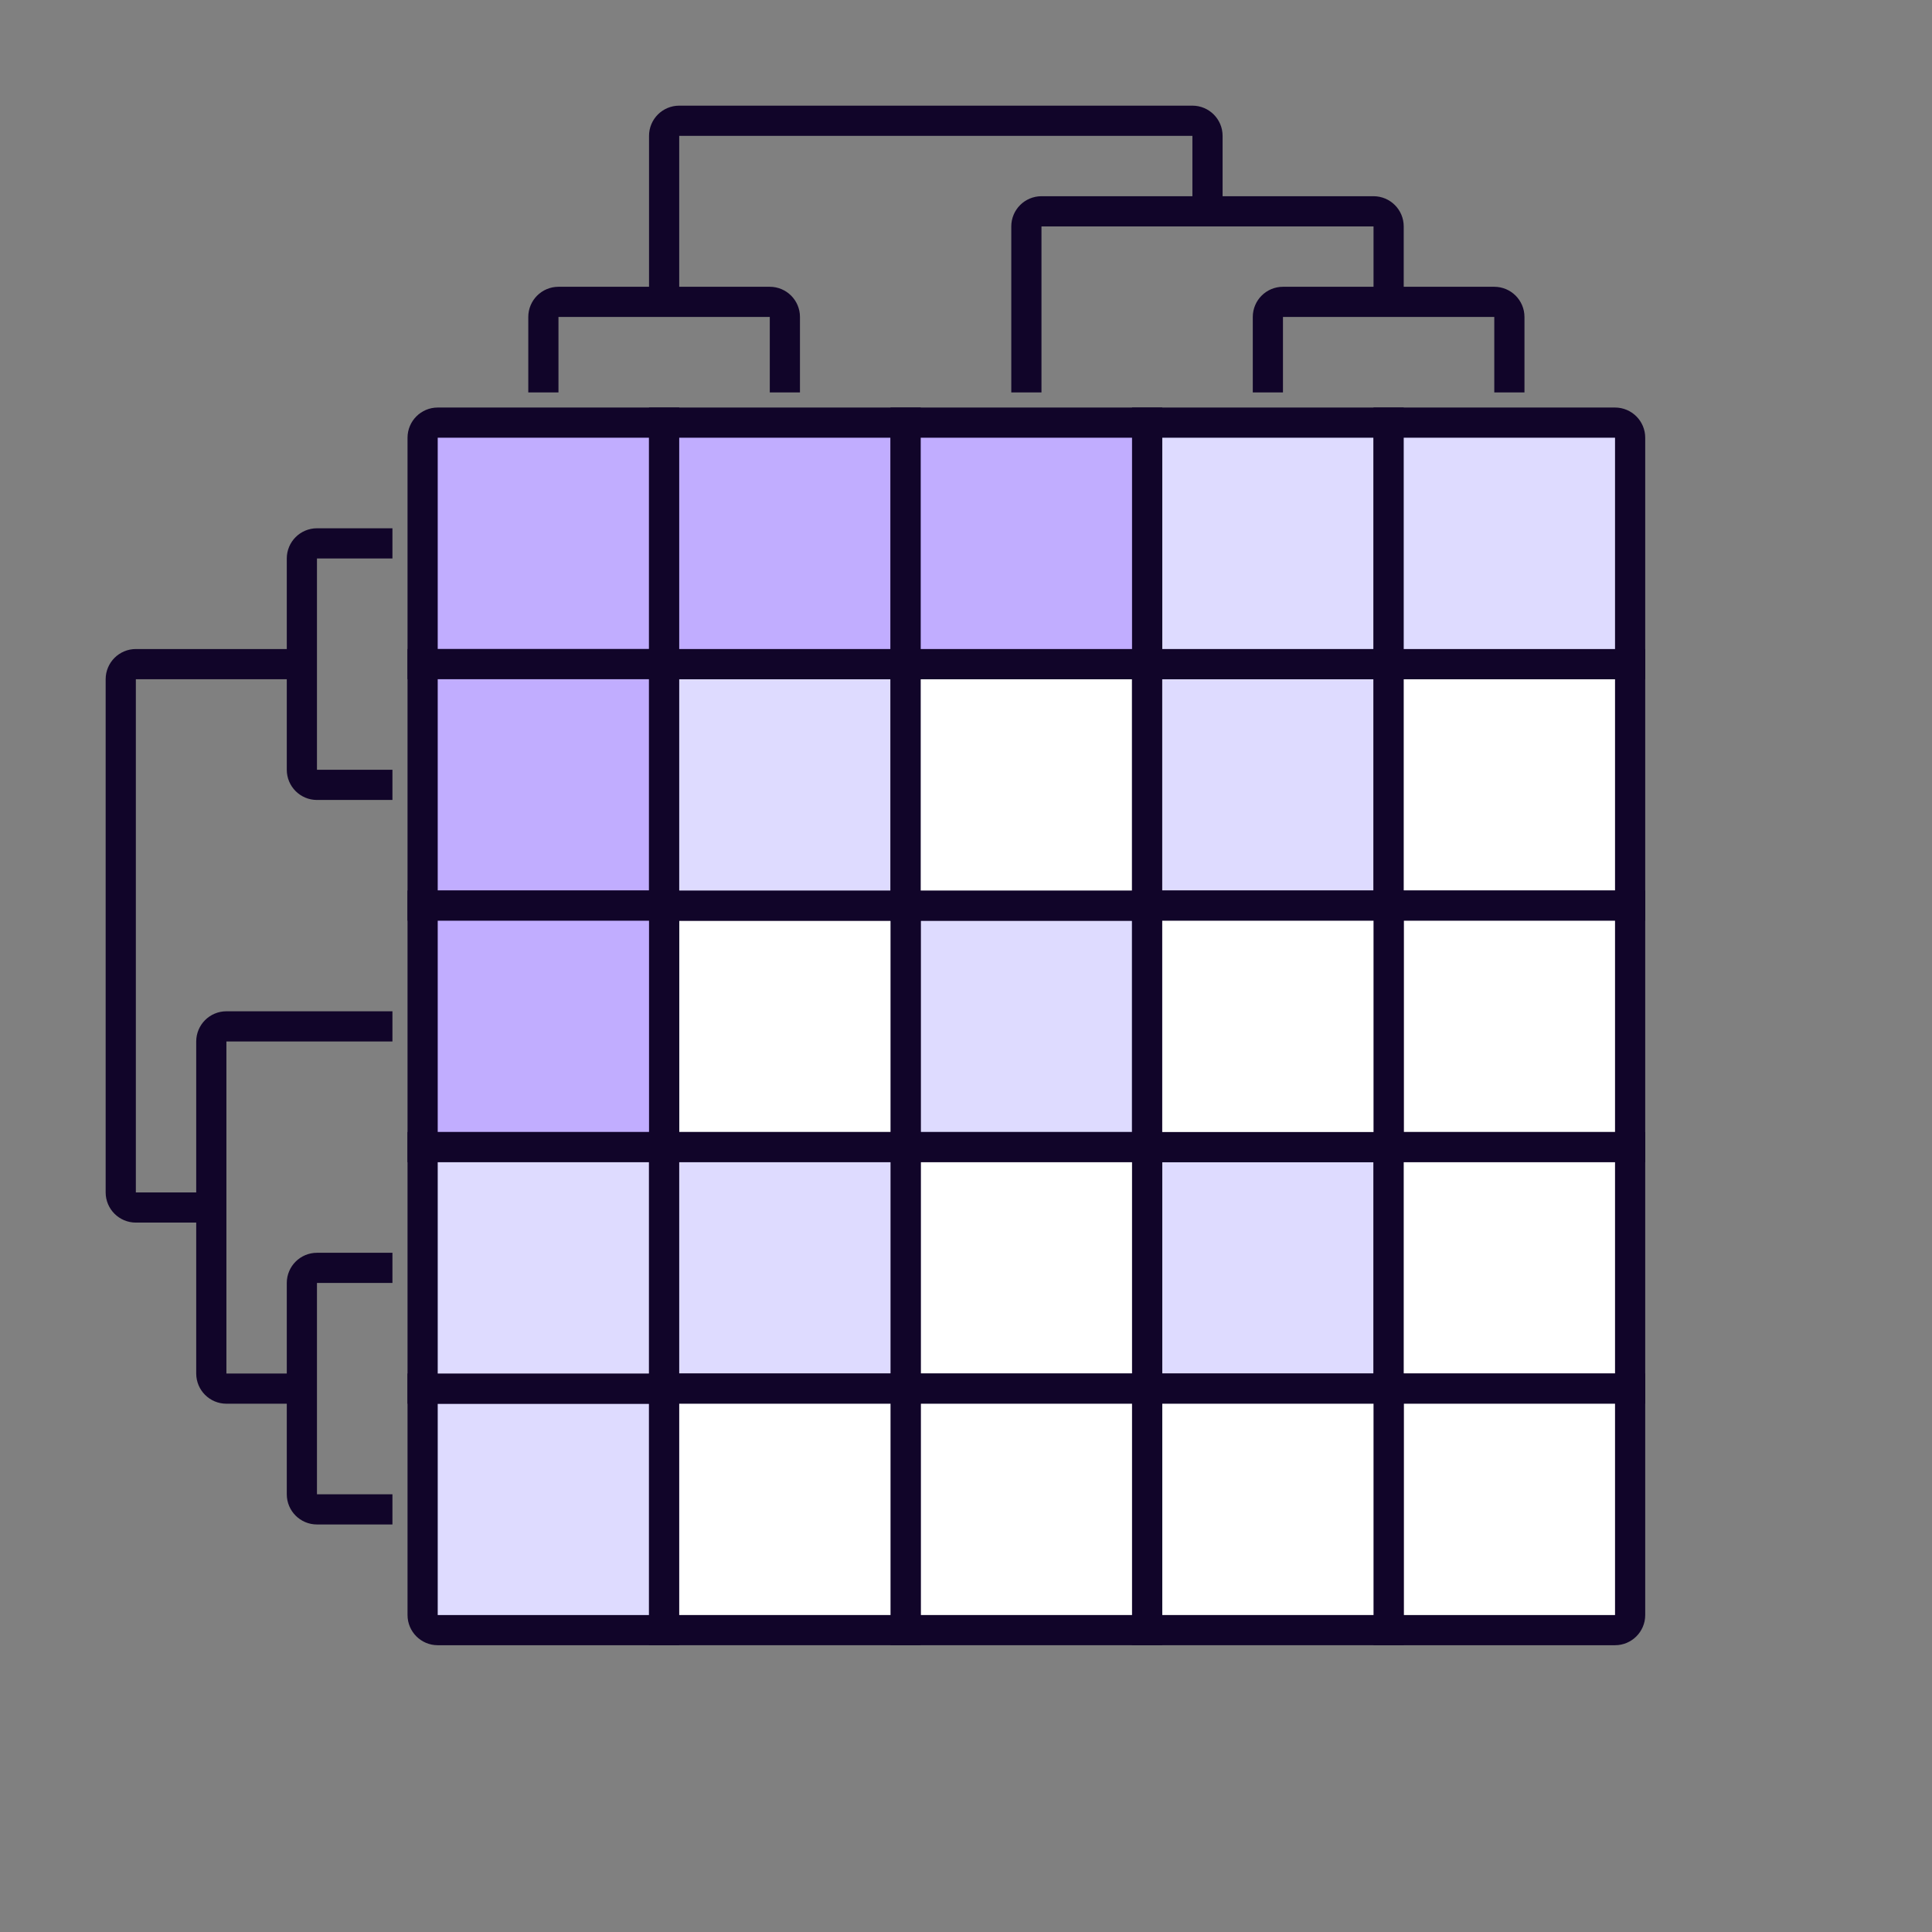 <svg xmlns="http://www.w3.org/2000/svg" width="64" height="64" viewBox="0 0 64 64" fill="none">
  <rect x="0" y="0" width="64" height="64" fill="#808080" stroke="none"/>
  <path d="M14 46H22V54H14.5C14.224 54 14 53.776 14 53.5V46Z" fill="#DEDBFF" stroke="#110529"/>
  <path d="M14 14.5C14 14.224 14.224 14 14.5 14H22V22H14V14.5Z" fill="#C1ADFF" stroke="#110529"/>
  <rect x="14" y="22" width="8" height="8" fill="#C1ADFF" stroke="#110529"/>
  <rect x="38" y="38" width="8" height="8" fill="#DEDBFF" stroke="#110529"/>
  <rect x="30" y="30" width="8" height="8" fill="#DEDBFF" stroke="#110529"/>
  <rect x="22" y="30" width="8" height="8" fill="white" stroke="#110529"/>
  <rect x="22" y="22" width="8" height="8" fill="#DEDBFF" stroke="#110529"/>
  <rect x="30" y="22" width="8" height="8" fill="white" stroke="#110529"/>
  <rect x="38" y="22" width="8" height="8" fill="#DEDBFF" stroke="#110529"/>
  <rect x="38" y="14" width="8" height="8" fill="#DEDBFF" stroke="#110529"/>
  <rect x="14" y="30" width="8" height="8" fill="#C1ADFF" stroke="#110529"/>
  <rect x="14" y="38" width="8" height="8" fill="#DEDBFF" stroke="#110529"/>
  <rect x="46" y="22" width="8" height="8" fill="white" stroke="#110529"/>
  <rect x="22" y="14" width="8" height="8" fill="#C1ADFF" stroke="#110529"/>
  <rect x="30" y="14" width="8" height="8" fill="#C1ADFF" stroke="#110529"/>
  <path d="M46 14H53.5C53.776 14 54 14.224 54 14.5V22H46V14Z" fill="#DEDBFF" stroke="#110529"/>
  <rect x="46" y="30" width="8" height="8" fill="white" stroke="#110529"/>
  <rect x="46" y="38" width="8" height="8" fill="white" stroke="#110529"/>
  <rect x="38" y="30" width="8" height="8" fill="white" stroke="#110529"/>
  <rect x="30" y="38" width="8" height="8" fill="white" stroke="#110529"/>
  <rect x="22" y="38" width="8" height="8" fill="#DEDBFF" stroke="#110529"/>
  <path d="M46 46H54V53.5C54 53.776 53.776 54 53.5 54H46V46Z" fill="white" stroke="#110529"/>
  <rect x="38" y="46" width="8" height="8" fill="white" stroke="#110529"/>
  <rect x="30" y="46" width="8" height="8" fill="white" stroke="#110529"/>
  <rect x="22" y="46" width="8" height="8" fill="white" stroke="#110529"/>
  <path d="M18 13L18 10.5C18 10.224 18.224 10 18.5 10L25.5 10C25.776 10 26 10.224 26 10.5L26 13" stroke="#110529"/>
  <path d="M42 13L42 10.5C42 10.224 42.224 10 42.5 10L49.5 10C49.776 10 50 10.224 50 10.5L50 13" stroke="#110529"/>
  <path d="M46 10L46 7.5C46 7.224 45.776 7 45.5 7L34.5 7C34.224 7 34 7.224 34 7.5L34 13" stroke="#110529"/>
  <path d="M40 7L40 4.5C40 4.224 39.776 4 39.5 4L22.5 4C22.224 4 22 4.224 22 4.5L22 10" stroke="#110529"/>
  <path d="M13 18H10.5C10.224 18 10 18.224 10 18.5V25.5C10 25.776 10.224 26 10.5 26H13" stroke="#110529"/>
  <path d="M13 42H10.5C10.224 42 10 42.224 10 42.5V49.5C10 49.776 10.224 50 10.5 50H13" stroke="#110529"/>
  <path d="M10 46L7.5 46C7.224 46 7 45.776 7 45.5L7 34.5C7 34.224 7.224 34 7.5 34L13 34" stroke="#110529"/>
  <path d="M7 40H4.5C4.224 40 4 39.776 4 39.5L4 22.5C4 22.224 4.224 22 4.5 22H10" stroke="#110529"/>
</svg>